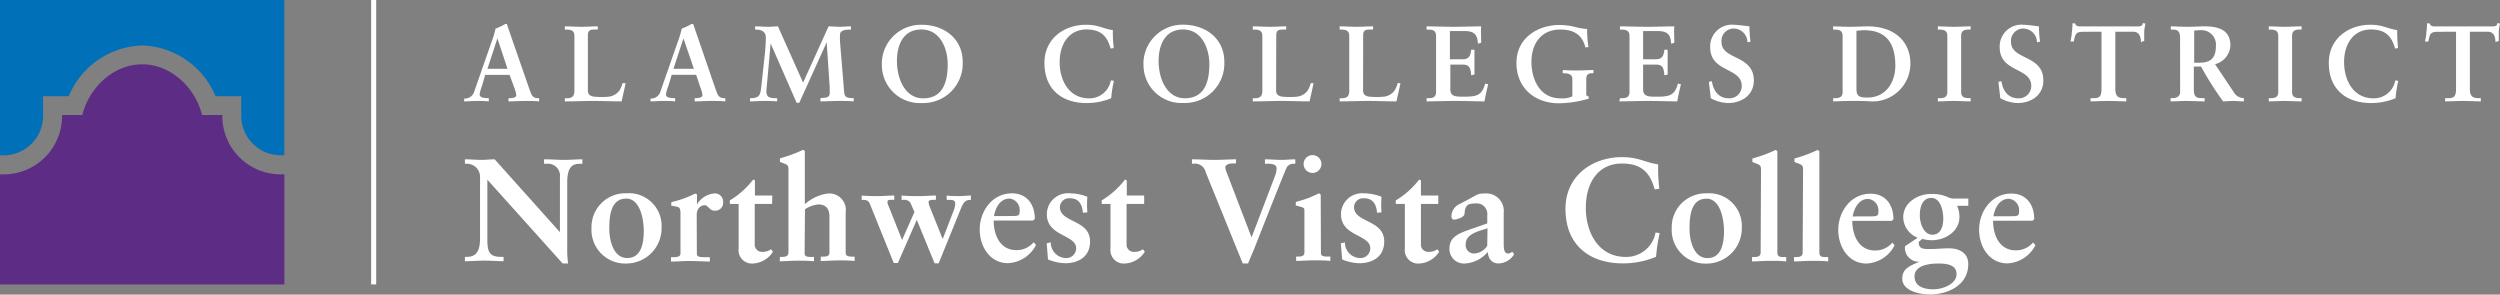 <svg id="Layer_1" data-name="Layer 1" xmlns="http://www.w3.org/2000/svg" width="345.23" height="40.68" viewBox="0 0 345.23 40.68"><rect x="0" y="0" width="345.23" height="40.68" fill="#808080" stroke="none"/><defs><style>.cls-1{fill:#5D2C85}.cls-2{fill:#0071b9}.cls-3{fill:#FFFFFF}</style></defs><title>Alamo-Logos</title><path class="cls-1" d="M38.76 24.08A8.06 8.06 0 0 1 30.7 16v-.12h-2.8c-.91-3.72-4.26-7-8.26-7s-7.35 3.25-8.27 7h-2.8v.13a8.06 8.06 0 0 1-8.06 8.07H0v15.2h39.27V24.07h-.51"/><path class="cls-2" d="M.16 21.45h.35A5.44 5.44 0 0 0 5.95 16v-2.72H9.5a11.34 11.34 0 0 1 10.13-7 11.34 11.34 0 0 1 10.13 7h3.55V16a5.45 5.45 0 0 0 5.44 5.44h.51V0H0v21.45z"/><path class="cls-3" d="M339.16 4.38v7.93c0 1.17-.42 1.25-1.23 1.25h-.28V14c.58 0 1.62-.06 2.51-.06s1.84.06 2.42.06v-.45h-.28c-.71 0-1.23-.13-1.23-1.28V4.38h2.44c1 0 1.07.88 1.1 1.43l.45-.16v-1.2c0-.4.1-.8.16-1.2l-.36-.06c0 .45-.4.46-.8.46h-7.66c-.4 0-.77 0-.89-.43h-.36a8.91 8.91 0 0 1-.09 1.26c0 .43-.12.85-.18 1.26h.45c.22-1.08.27-1.35 1.38-1.35zm-8 2.26a17.55 17.55 0 0 1-.12-2.48c-1.4-.21-2-.74-3.7-.74-3.06 0-5.75 1.93-5.75 5.26 0 3.73 2.48 5.55 5.82 5.55a8.69 8.69 0 0 0 3.4-.67 17 17 0 0 1 .37-2.4l-.41-.06a3 3 0 0 1-3 2.48c-2.81 0-4.07-2.51-4.07-5s1.28-4.51 3.71-4.51c2.23 0 2.91 1.19 3.33 2.63zM313.3 14c.58 0 1.46-.06 2.18-.06s1.63.06 2.35.06v-.45h-.21c-.53 0-1.1-.07-1.1-.84V4.93c0-.77.56-.85 1.1-.85h.21v-.44c-.7 0-1.59.06-2.33.06s-1.62-.06-2.2-.06v.45h.21c.53 0 1.1.07 1.1.85v7.78c0 .77-.56.84-1.1.84h-.21zm-12.24-1.25c0 .55-.51.8-1.05.8h-.27V14c.74 0 1.44-.06 2.15-.06s1.71.06 2.55.06v-.45h-.27c-.68 0-1.22 0-1.22-1.19V9.19h1A41.54 41.54 0 0 0 307 14c.46 0 .94-.06 1.4-.06s1 .06 1.46.06v-.45a1.66 1.66 0 0 1-1.44-.89l-2.54-3.8A2.8 2.8 0 0 0 308 6.25c0-2.11-1.66-2.61-3.54-2.61-.79 0-1.5.06-2.39.06s-1.83-.06-2.3-.06v.45h.23c.46 0 1.05 0 1.05 1.13zM303 4.23a7.45 7.45 0 0 1 .85-.06A2 2 0 0 1 306 6.34c0 1.75-.8 2.32-2.29 2.32H303zm-12.8.15v7.93c0 1.17-.42 1.25-1.23 1.25h-.28V14c.58 0 1.62-.06 2.51-.06s1.84.06 2.42.06v-.45h-.28c-.71 0-1.23-.13-1.23-1.28V4.38h2.44c1 0 1.07.88 1.1 1.43l.45-.16v-1.2c0-.4.1-.8.16-1.2l-.36-.06c0 .45-.4.46-.8.46h-7.66c-.4 0-.77 0-.89-.43h-.36a8.77 8.77 0 0 1-.09 1.26c0 .43-.12.85-.18 1.26h.45c.22-1.08.27-1.35 1.38-1.35zm-8.49 1.38a17.25 17.25 0 0 1-.15-2.12c-.46-.06-1.72-.22-2.14-.22a3 3 0 0 0-3.28 3.07c0 3.58 4.36 2.76 4.36 5.39a1.69 1.69 0 0 1-1.82 1.69c-1.41 0-2.12-1.1-2.3-2.36l-.41.09c.07.76.18 1.5.25 2.26a5.29 5.29 0 0 0 2.36.67c1.9 0 3.59-1.07 3.59-3.12 0-3.56-4.46-2.82-4.46-5.29a1.69 1.69 0 0 1 1.83-1.87 1.91 1.91 0 0 1 1.75 1.89zM267.6 14c.58 0 1.46-.06 2.18-.06s1.64.06 2.35.06v-.45h-.21c-.54 0-1.1-.07-1.1-.84V4.93c0-.77.56-.85 1.1-.85h.21v-.44c-.7 0-1.59.06-2.33.06s-1.62-.06-2.2-.06v.45h.21c.54 0 1.1.07 1.1.85v7.78c0 .77-.56.84-1.1.84h-.21zm-14.45 0c.39 0 1.44-.06 2.45-.06s2 0 2.7.06a5.22 5.22 0 0 0 5.51-5.21c0-3.1-2.24-5.15-5.9-5.15-.64 0-1.44.06-2.39.06s-1.93-.06-2.38-.06v.45h.21c.53 0 1.1.07 1.1.85v7.78c0 .77-.57.84-1.1.84h-.21zm3.21-9.76c.33 0 .67-.07 1-.07 2.38 0 4.37 1 4.37 4.9 0 2.29-1.31 4.4-3.83 4.4-1.07 0-1.54-.13-1.54-1.17zm-14.63 1.52a17.45 17.45 0 0 1-.15-2.12c-.46-.06-1.72-.22-2.14-.22a3 3 0 0 0-3.28 3.07c0 3.58 4.36 2.76 4.36 5.39a1.69 1.69 0 0 1-1.82 1.69c-1.41 0-2.12-1.1-2.3-2.36l-.41.09c.07.76.18 1.5.25 2.26a5.29 5.29 0 0 0 2.36.67c1.9 0 3.59-1.07 3.59-3.12 0-3.56-4.46-2.82-4.46-5.29a1.69 1.69 0 0 1 1.83-1.87 1.91 1.91 0 0 1 1.75 1.89zM223.62 14c.85 0 2.61-.06 4-.06s3 .06 4 .06c.13-.79.31-1.57.51-2.36l-.42-.1c-.45 1.69-1.23 1.81-3 1.81-1 0-1.81 0-1.81-1V8.92h1.78c1 0 1.07.58 1.16 1.47l.45-.09V6.87h-.45c-.09.8-.28 1.31-1.17 1.31h-1.77V4.29h2.06c1.56 0 1.74.77 1.81 1.74l.44-.12c0-.65-.06-1.63 0-2.27-1 0-2.55.06-3.8.06s-2.79-.06-3.7-.06v.45h.21c.53 0 1.1.07 1.1.85v7.78c0 .77-.56.84-1.1.84h-.21zm-4.26-7.5a13.78 13.78 0 0 1-.19-2.5 8.1 8.1 0 0 1-1.68-.28 8.8 8.8 0 0 0-2.14-.27c-3 0-5.94 1.8-5.94 5.24s2.51 5.57 5.84 5.57a14.73 14.73 0 0 0 4.14-.64v-.27l-.34-.19v-2.29c0-.52.28-.76.8-.76h.19v-.44c-.67 0-1.32.06-2 .06s-1.49 0-2.23-.06v.45h.19c.55 0 1.13.15 1.13.76v2.42a3.24 3.24 0 0 1-1.65.28c-2.84 0-4-2.61-4-5.06s1.31-4.44 4-4.44c1.74 0 3 .64 3.45 2.47zM197 14c.85 0 2.61-.06 4-.06s3 .06 4 .06c.13-.79.31-1.57.51-2.36l-.42-.1c-.45 1.69-1.23 1.81-3 1.81-1 0-1.81 0-1.81-1V8.92H202c1 0 1.07.58 1.16 1.47l.45-.09V6.87h-.45c-.09.8-.28 1.31-1.17 1.31h-1.77V4.29h2.06c1.56 0 1.74.77 1.81 1.74l.45-.12c0-.65-.06-1.63 0-2.27-1 0-2.55.06-3.8.06S198 3.64 197 3.64v.45h.21c.54 0 1.1.07 1.1.85v7.78c0 .77-.56.84-1.1.84H197zm-8.76-9.12c0-.79.45-.8 1-.8h.37v-.44c-.76 0-1.5.06-2.26.06s-1.56-.06-2.35-.06v.45h.21c.53 0 1.11.07 1.11.85v7.63c0 .92-.58 1-1.11 1H185V14c1.31 0 2.61-.06 3.92-.06s2.61.06 3.92.06c.18-.85.39-1.68.55-2.52H193a3.31 3.31 0 0 1-.46 1.07 2.13 2.13 0 0 1-1.42.8 10.88 10.88 0 0 1-2 0c-.47-.06-.89-.24-.89-.83zm-12 0c0-.79.45-.8 1-.8h.37v-.44c-.76 0-1.5.06-2.26.06s-1.56-.06-2.35-.06v.45h.21c.53 0 1.11.07 1.11.85v7.63c0 .92-.58 1-1.11 1H173V14c1.31 0 2.61-.06 3.92-.06s2.61.06 3.92.06c.18-.85.39-1.68.55-2.52H181a3.32 3.32 0 0 1-.46 1.07 2.13 2.13 0 0 1-1.43.8 10.88 10.88 0 0 1-2 0c-.47-.06-.89-.24-.89-.83zM160 8.38c0-2 .77-4.31 3.37-4.31S167 6.7 167 8.86s-.51 4.71-3.39 4.71c-2.4 0-3.62-2.54-3.62-5.2m-2.08.52a5.25 5.25 0 0 0 5.55 5.33 5.45 5.45 0 0 0 5.61-5.69c0-3.16-2.53-5.12-5.69-5.12a5.4 5.4 0 0 0-5.48 5.48m-4.1-2.25a17.42 17.42 0 0 1-.12-2.48c-1.4-.21-2-.74-3.7-.74-3.06 0-5.75 1.93-5.75 5.26 0 3.73 2.48 5.55 5.82 5.55a8.69 8.69 0 0 0 3.4-.67 16.69 16.69 0 0 1 .37-2.4l-.42-.06a3 3 0 0 1-3 2.48c-2.81 0-4.07-2.51-4.07-5s1.28-4.51 3.71-4.51c2.23 0 2.91 1.19 3.33 2.63zm-29.94 1.74c0-2 .77-4.31 3.37-4.31s3.64 2.63 3.64 4.8-.51 4.71-3.39 4.71c-2.41 0-3.62-2.54-3.62-5.2m-2.08.52a5.25 5.25 0 0 0 5.55 5.33 5.45 5.45 0 0 0 5.61-5.69c0-3.16-2.52-5.12-5.69-5.12a5.4 5.4 0 0 0-5.48 5.48m-14.34-5.26c-.44 0-.89.06-1.34.06-.61 0-1.2-.06-1.81-.06v.45h.19c.65 0 1.29.28 1.29 1.11a26 26 0 0 1-.18 2.61l-.45 4.13c-.13 1.07-.18 1.57-1.35 1.62h-.21V14c.58 0 1.17-.06 1.75-.06s1.35 0 2 .06v-.45h-.18a2.07 2.07 0 0 1-1-.16c-.19-.14-.31-.37-.31-.85l.59-6.54 3.59 8.2h.36l3.79-8.36.42 6.27v.73c0 .65-.51.65-1.28.7V14c.82 0 1.63-.06 2.45-.06s1.44 0 2.14.06v-.45c-.89 0-1.26-.09-1.32-.83l-.56-6.8a9 9 0 0 1-.01-1.15c0-.65.93-.68 1.38-.68h.13v-.45c-.52 0-1.05.06-1.57.06s-1.07-.06-1.52-.06l-3.52 7.77zM95.82 9.5H93l1.38-4.2zm-3.06.83h3.37l.58 1.72a4.88 4.88 0 0 1 .3 1.07c0 .37-.58.43-.92.43h-.16V14c.76 0 1.5-.06 2.23-.06s1.38 0 2 .06v-.45h-.09a.94.94 0 0 1-1-.59c-.19-.44-.37-1-.55-1.51l-2.67-7.77-.13-.37h-.11a.34.34 0 0 0-.12 0 7.82 7.82 0 0 1-1.35.64 12.53 12.53 0 0 1-.55 1.84l-2.38 6.82a1.35 1.35 0 0 1-1.29 1h-.09V14c.54 0 1.07-.06 1.6-.06s1.2 0 1.8.06v-.45h-.16c-.49 0-1.11-.07-1.11-.52a5.88 5.88 0 0 1 .33-1.16zM81.18 4.88c0-.79.44-.8 1-.8h.37v-.44c-.76 0-1.5.06-2.26.06s-1.55-.06-2.29-.06v.45h.21c.54 0 1.11.07 1.11.85v7.63c0 .92-.58 1-1.11 1H78V14c1.31 0 2.61-.06 3.92-.06s2.61.06 3.92.06c.18-.85.39-1.68.55-2.52h-.43a3.35 3.35 0 0 1-.46 1.07 2.13 2.13 0 0 1-1.43.8 10.89 10.89 0 0 1-2 0c-.47-.06-.89-.24-.89-.83zM70.08 9.5h-2.77l1.38-4.2zm-3.08.84h3.37l.63 1.72a4.8 4.8 0 0 1 .3 1.07c0 .37-.58.43-.92.43h-.16V14c.76 0 1.5-.06 2.23-.06s1.38 0 2 .06v-.45h-.09a.94.94 0 0 1-1-.59c-.19-.44-.37-1-.55-1.51l-2.7-7.77-.11-.37a.1.1 0 0 0-.1 0 .36.36 0 0 0-.12 0 7.75 7.75 0 0 1-1.35.64 12.29 12.29 0 0 1-.55 1.84l-2.38 6.82a1.35 1.35 0 0 1-1.29 1h-.11V14c.54 0 1.07-.06 1.6-.06s1.2 0 1.8.06v-.45h-.16c-.49 0-1.11-.07-1.11-.52a6 6 0 0 1 .33-1.16zm208.27 19.53c.22-1.25.91-2.42 2.14-2.42a1.57 1.57 0 0 1 1.41 1.67c0 .73-.16.74-1.25.74zm5.48 3.61a3.06 3.06 0 0 1-2.4 1.09c-2.18 0-3.12-2-3.12-4.09h5.44l.24-.22c0-2-1.09-3.53-3.16-3.53-2.74 0-4.45 2.48-4.45 5 0 2.3 1.37 4.64 3.91 4.64a4.57 4.57 0 0 0 3.87-2.52zm-15.64-3.73c0-1 .28-2.42 1.59-2.42s1.65 1.85 1.65 2.84-.28 2.24-1.51 2.24-1.73-1.65-1.73-2.66m5.08 8.08c0 1.39-1.87 2.12-3.23 2.12s-2.58-.44-2.58-1.79c0-1.53 2.06-1.77 3.3-1.77 1.09 0 2.5.14 2.5 1.45M263.07 34a1.91 1.91 0 0 0 2 2.14c-1.49.63-2.38 1-2.38 2.36 0 1.49 2 2.16 3.87 2.16 2.14 0 5.24-1.09 5.24-4.19 0-1.55-1.25-2.18-2.64-2.18-.89 0-1.77.1-2.66.1s-1.59 0-1.53-1l.49-.4a4.77 4.77 0 0 0 1.31.18c1.91 0 3.81-1.25 3.81-3.18a3.78 3.78 0 0 0-.32-1.57h1.55v-1h-1.75a2.21 2.21 0 0 1-.91-.12 5.28 5.28 0 0 0-2.46-.52c-1.86 0-3.87 1.19-3.87 3.23a3.1 3.1 0 0 0 2 2.82zm-7.23-4.11c.22-1.25.91-2.42 2.14-2.42a1.57 1.57 0 0 1 1.41 1.67c0 .73-.16.74-1.25.74zm5.48 3.61a3.06 3.06 0 0 1-2.4 1.09c-2.18 0-3.13-2-3.13-4.09h5.44l.24-.22c0-2-1.09-3.53-3.16-3.53-2.74 0-4.46 2.48-4.46 5 0 2.3 1.37 4.64 3.91 4.64a4.58 4.58 0 0 0 3.87-2.52zm-12.39 1.37c0 .63-.54.63-1.19.63v.6c.74 0 1.57-.08 2.4-.08s1.55 0 2.32.08v-.6h-.22c-.57 0-1 0-1-.62v-14l-.22-.18a19.93 19.93 0 0 1-3.22 1.19v.48l.67.26c.46.18.52.36.52.81zm-5.8 0c0 .63-.54.63-1.19.63v.6c.75 0 1.57-.08 2.4-.08s1.55 0 2.32.08v-.6h-.22c-.57 0-1 0-1-.62v-14l-.22-.18a19.94 19.94 0 0 1-3.23 1.19v.48l.66.26c.46.18.53.36.53.81zm-12.28-3.31a4.65 4.65 0 0 0 4.82 4.84 4.88 4.88 0 0 0 4.86-5 4.51 4.51 0 0 0-4.86-4.7 4.68 4.68 0 0 0-4.82 4.82m4.78-4.09c2 0 2.44 3 2.44 4.46 0 1.82-.4 3.75-2.28 3.75s-2.48-2.36-2.48-4.05.18-4.15 2.32-4.15m-6.49-1.37a23.59 23.59 0 0 1-.16-3.37c-1.89-.28-2.66-1-5-1-4.15 0-7.8 2.62-7.8 7.13 0 5.06 3.37 7.54 7.9 7.54a11.8 11.8 0 0 0 4.61-.91 22.77 22.77 0 0 1 .5-3.27l-.57-.08a4.11 4.11 0 0 1-4.11 3.37c-3.81 0-5.52-3.41-5.52-6.77 0-3.53 1.73-6.13 5-6.13 3 0 3.95 1.61 4.51 3.57zm-23.76 7.86a2.27 2.27 0 0 1-1.74 1.07 1.14 1.14 0 0 1-1.23-1.31c0-1.41 1.85-1.79 3-2.16zm0-3.08l-2.5.87c-1.43.52-2.72 1-2.72 2.58a2 2 0 0 0 2.2 2.08 4.38 4.38 0 0 0 3.08-1.59c.08.93.56 1.59 1.53 1.59a2.61 2.61 0 0 0 2.12-1.27l-.26-.36a1 1 0 0 1-.56.26c-.57 0-.62-.63-.62-1.49v-4.11a2.42 2.42 0 0 0-2.72-2.68 2.14 2.14 0 0 0-1.21.28c-.77.44-1.51.83-2.18 1.17a1.9 1.9 0 0 0-1.11 1.69c0 .3.16.46.38.46s1.39-.26 1.43-.81c.08-1.13.38-1.43 1.55-1.43a1.46 1.46 0 0 1 1.59 1.63zM198.62 27h-2.4v-2.09l-.24-.12a11.61 11.61 0 0 1-3.23 2.88v.49H194v6.15a1.85 1.85 0 0 0 2 2.08 3.46 3.46 0 0 0 2.74-1.63l-.26-.34a2 2 0 0 1-1.19.36 1 1 0 0 1-1.07-1.09v-5.53h2.4zm-7.84 2.32a12.65 12.65 0 0 1 0-2.14 6.48 6.48 0 0 0-2.38-.48 2.91 2.91 0 0 0-3.22 2.88c0 3.1 4.05 2.78 4.05 4.72a1.36 1.36 0 0 1-1.51 1.33 2.14 2.14 0 0 1-2-2.16l-.56.12.18 2.24a6.67 6.67 0 0 0 2.38.52c1.67 0 3.43-.79 3.43-3 0-3.06-4.17-2.56-4.17-4.76a1.26 1.26 0 0 1 1.37-1.21c1.29 0 1.71.87 1.81 2zm-8.3-6.67a1.23 1.23 0 1 0-2.46 0 1.23 1.23 0 0 0 2.46 0m-.1 4.23l-.22-.18c-.44.18-.93.44-1.39.61s-1.21.42-1.83.58v.48l.71.2c.44.12.48.24.48.56v5.7c0 .6-.46.6-1 .6h-.14v.6c.79 0 1.59-.08 2.42-.08s1.53 0 2.3.08v-.6h-.3c-.5 0-1 0-1-.48zM170.7 22c-.58 0-2 .08-3 .08s-2.08-.08-3.1-.08v.61h.2a1.51 1.51 0 0 1 1.69 1.15l5.12 12.62h.75c.24-.67.56-1.33.83-2 1.31-3.35 4.25-10.78 4.41-11.06a1.05 1.05 0 0 1 1.07-.71h.2V22c-.58 0-1.23.08-1.85.08-.87 0-1.63-.08-2.34-.08v.61h.32c.69 0 1.29.08 1.29.66a3.18 3.18 0 0 1-.26 1.13l-3.2 8.38-3.45-9a2.68 2.68 0 0 1-.18-.65c0-.26.3-.56 1-.56h.46zM158 27h-2.4v-2.09l-.24-.12a11.59 11.59 0 0 1-3.22 2.88v.49h1.21v6.15a1.85 1.85 0 0 0 2 2.08 3.46 3.46 0 0 0 2.74-1.63l-.26-.34a2 2 0 0 1-1.19.36 1 1 0 0 1-1.07-1.09v-5.53H158zm-7.84 2.32a12.54 12.54 0 0 1 0-2.14 6.49 6.49 0 0 0-2.38-.48 2.91 2.91 0 0 0-3.22 2.88c0 3.1 4.05 2.78 4.05 4.72a1.36 1.36 0 0 1-1.51 1.33 2.14 2.14 0 0 1-2-2.16l-.56.12.18 2.24a6.66 6.66 0 0 0 2.38.52c1.67 0 3.43-.79 3.43-3 0-3.06-4.17-2.56-4.17-4.76a1.26 1.26 0 0 1 1.37-1.21c1.29 0 1.71.87 1.81 2zm-12.9.52c.22-1.25.91-2.42 2.14-2.42a1.57 1.57 0 0 1 1.41 1.67c0 .73-.16.74-1.25.74zm5.48 3.61a3.06 3.06 0 0 1-2.4 1.09c-2.18 0-3.12-2-3.12-4.09h5.44l.24-.22c0-2-1.09-3.53-3.16-3.53-2.74 0-4.45 2.48-4.45 5 0 2.3 1.37 4.64 3.91 4.64a4.58 4.58 0 0 0 3.87-2.52zm-16.14-3.09l2.46 6h.56l3-7.38c.26-.62.5-1.37 1.29-1.37h.16V27c-.52 0-1 .08-1.55.08s-1.19 0-1.79-.08v.6h.27c.5 0 .91 0 .91.52a2.7 2.7 0 0 1-.14.76l-1.59 4.13-1.77-4.41a1.83 1.83 0 0 1-.18-.73c0-.26.48-.28.81-.28h.2V27c-.71 0-1.43.08-2.14.08-.87 0-1.73 0-2.6-.08v.6h.22a1.05 1.05 0 0 1 1 .4l.56 1.27-1.71 3.87-1.89-4.76a1 1 0 0 1-.12-.59c.06-.24.48-.2.75-.2h.18V27c-.73 0-1.43.08-2.16.08s-1.55 0-2.34-.08v.6h.14c.83 0 .89.28 1.17 1l3.12 7.72h.57zm-15.44-1.45a3.86 3.86 0 0 1 1.85-.68c.91 0 1.53.46 1.53 1.69v5c0 .52-.58.52-1 .52h-.2v.6c.81 0 1.59-.08 2.4-.08s1.51 0 2.28.08v-.6h-.24c-.48 0-1 0-1-.56v-5.55a2.27 2.27 0 0 0-2.5-2.6 5.93 5.93 0 0 0-3.14 1.47v-7.34l-.22-.18a19.85 19.85 0 0 1-3.22 1.19v.48l.66.26c.46.18.52.36.52.81v11.43c0 .63-.55.63-1.19.63v.6c.79 0 1.59-.08 2.42-.08s1.53 0 2.3.08v-.6h-.3c-.5 0-1 0-1-.48zM106.65 27h-2.4v-2.09l-.24-.12a11.59 11.59 0 0 1-3.22 2.88v.49H102v6.15a1.85 1.85 0 0 0 2 2.08 3.46 3.46 0 0 0 2.74-1.63l-.26-.34a2 2 0 0 1-1.19.36 1 1 0 0 1-1.07-1.09v-5.53h2.4zm-10.44 2.71c0-1 .62-1.37 1.11-1.37s.62.76 1.41.76a1.1 1.1 0 0 0 1.13-1.19 1.14 1.14 0 0 0-1.29-1.19 3.1 3.1 0 0 0-2.32 1.51v-1.38l-.25-.12a14.88 14.88 0 0 1-3.3 1.19v.48l.64.12c.51.08.63.28.63.95V35c0 .44-.42.52-1.11.52h-.2v.6c.85 0 1.67-.08 2.52-.08s1.89.06 2.84.08v-.6h-.3c-.95 0-1.49 0-1.49-.46zm-14.53 1.84a4.65 4.65 0 0 0 4.82 4.84 4.88 4.88 0 0 0 4.86-5 4.51 4.51 0 0 0-4.86-4.7 4.68 4.68 0 0 0-4.82 4.82m4.78-4.09c2 0 2.44 3 2.44 4.46 0 1.82-.4 3.75-2.28 3.75s-2.48-2.36-2.48-4.05.18-4.15 2.32-4.15M68.31 22c-.61 0-1.19.08-1.79.08-.77 0-1.55-.08-2.32-.08v.61h.26a1.81 1.81 0 0 1 1.83 1.81v8.49c0 1.61-.42 2.56-1.82 2.56h-.27v.6c.91 0 1.83-.08 2.74-.08s1.73.08 2.6.08v-.6h-.34c-1.55 0-1.9-.6-1.9-2.36v-8.3l10.39 11.57h.76a13.26 13.26 0 0 1-.12-2v-9.2c0-2.4.95-2.56 1.79-2.56h.3V22c-.83 0-1.65.08-2.48.08S76.07 22 75.13 22v.61h.44a1.66 1.66 0 0 1 1.75 1.89v7.56zM51.25 0h.7v39.27h-.7z"/></svg>